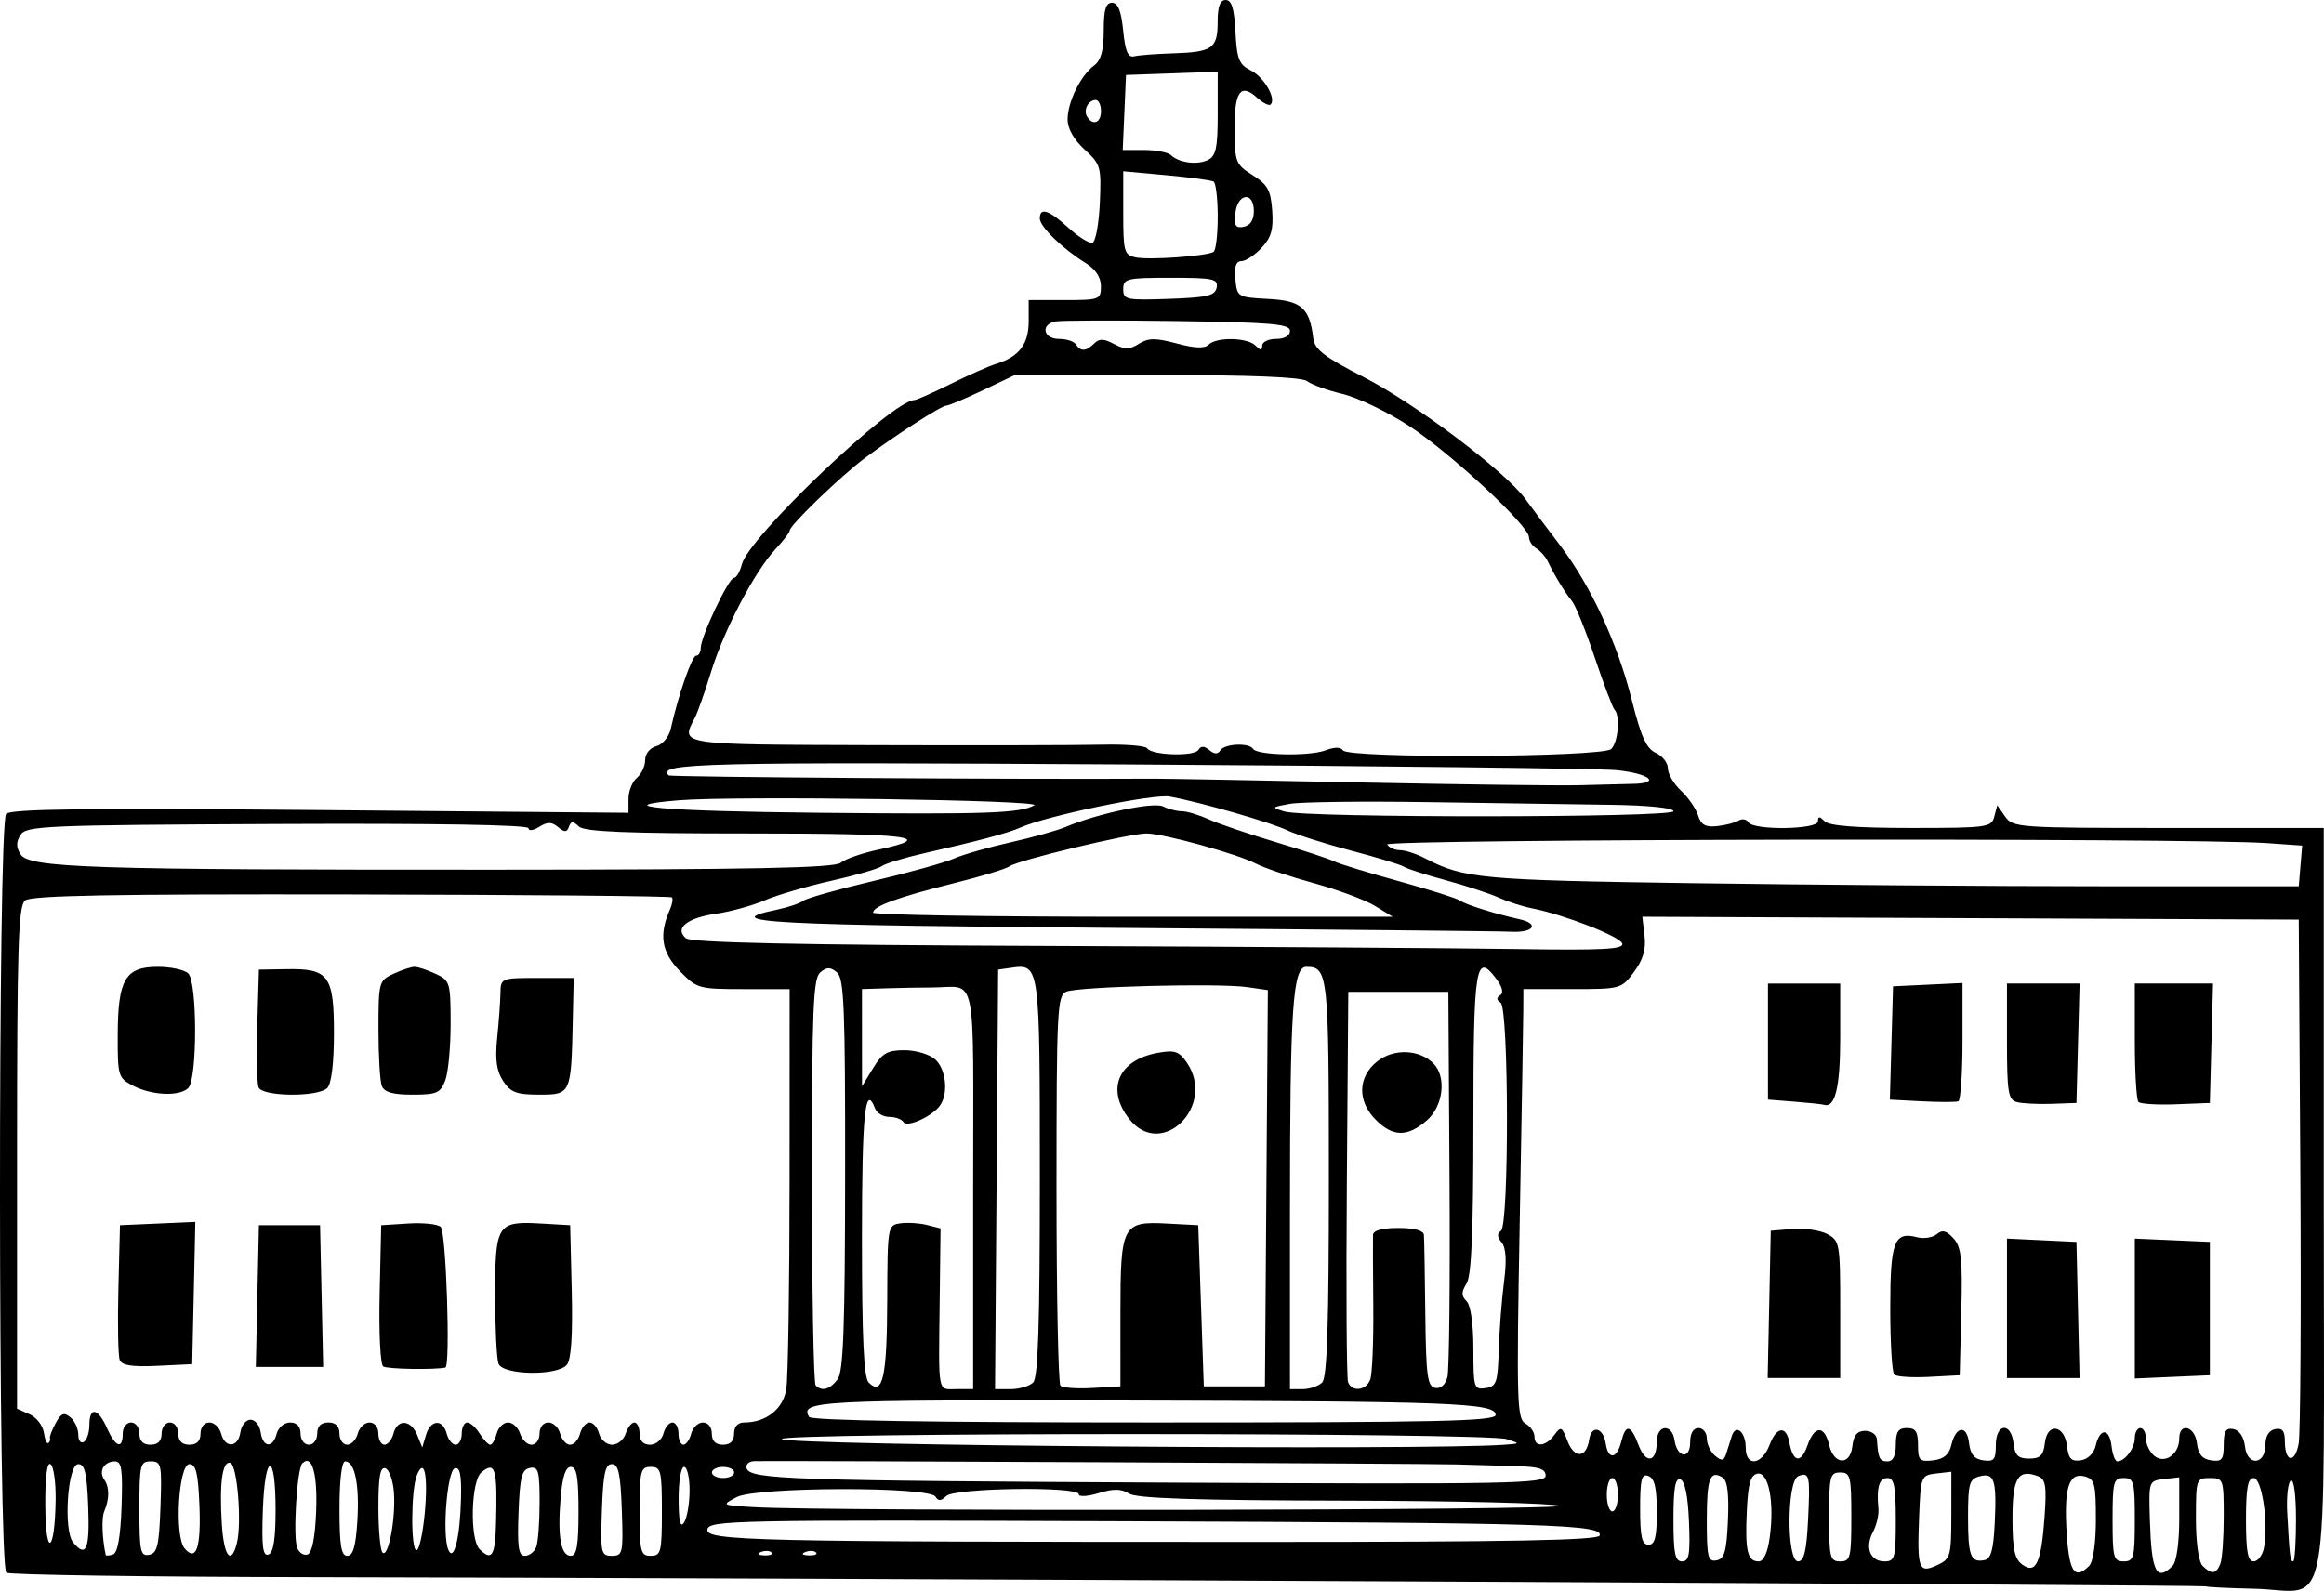 <?xml version="1.0" encoding="UTF-8" standalone="no"?>
<!-- Created with Inkscape (http://www.inkscape.org/) -->

<svg
   xmlns:dc="http://purl.org/dc/elements/1.1/"
   xmlns:cc="http://creativecommons.org/ns#"
   xmlns:rdf="http://www.w3.org/1999/02/22-rdf-syntax-ns#"
   xmlns:svg="http://www.w3.org/2000/svg"
   xmlns="http://www.w3.org/2000/svg"
   xmlns:sodipodi="http://sodipodi.sourceforge.net/DTD/sodipodi-0.dtd"
   xmlns:inkscape="http://www.inkscape.org/namespaces/inkscape"
   width="210mm"
   height="143.794mm"
   viewBox="0 0 210 143.794"
   version="1.1"
   id="svg8"
   inkscape:version="0.92.3 (2405546, 2018-03-11)"
   sodipodi:docname="bankers.svg">
  <defs
     id="defs2" />
  <sodipodi:namedview
     id="base"
     pagecolor="#ffffff"
     bordercolor="#666666"
     borderopacity="1.0"
     inkscape:pageopacity="0.0"
     inkscape:pageshadow="2"
     inkscape:zoom="0.49497475"
     inkscape:cx="411.73602"
     inkscape:cy="238.00244"
     inkscape:document-units="mm"
     inkscape:current-layer="layer1"
     showgrid="false"
     fit-margin-top="0"
     fit-margin-left="0"
     fit-margin-right="0"
     fit-margin-bottom="0"
     inkscape:window-width="1920"
     inkscape:window-height="1017"
     inkscape:window-x="-8"
     inkscape:window-y="-8"
     inkscape:window-maximized="1" />
  <g
     inkscape:label="Layer 1"
     inkscape:groupmode="layer"
     id="layer1"
     transform="translate(-356.479,786.959)">
    <path
       style="fill:#000000;stroke-width:0.502"
       d="m 555.8,-643.571 c -0.158,-0.134 -129.254,-0.76 -171.231,-0.831 -14.819,-0.025 -27.203,-0.205 -27.519,-0.401 -0.748,-0.462 -0.768,-67.689 -0.021,-68.589 0.372,-0.449 7.284,-0.533 28.367,-0.347 l 27.874,0.247 v -1.263 c 0,-0.695 0.339,-1.545 0.753,-1.888 0.414,-0.344 0.753,-1.071 0.753,-1.615 0,-0.569 0.429,-1.102 1.01,-1.254 0.568,-0.149 1.14,-0.842 1.306,-1.585 0.689,-3.073 1.915,-6.595 2.296,-6.595 0.226,0 0.411,-0.312 0.411,-0.693 0,-1.017 2.515,-6.339 2.996,-6.339 0.226,0 0.55,-0.555 0.721,-1.234 0.617,-2.458 13.621,-14.838 15.586,-14.838 0.188,0 1.664,-0.656 3.28,-1.458 1.616,-0.802 3.468,-1.62 4.115,-1.817 2.054,-0.627 2.934,-1.777 2.934,-3.834 v -1.931 h 3.265 c 3.139,0 3.265,-0.048 3.265,-1.244 0,-0.815 -0.477,-1.54 -1.381,-2.1 -2.093,-1.298 -4.144,-3.293 -4.144,-4.032 0,-1.044 0.812,-0.778 2.596,0.851 0.909,0.831 1.884,1.434 2.166,1.341 0.282,-0.093 0.58,-1.712 0.663,-3.599 0.143,-3.268 0.078,-3.496 -1.381,-4.829 -0.958,-0.875 -1.532,-1.889 -1.532,-2.708 0,-1.574 1.169,-3.964 2.383,-4.87 0.636,-0.474 0.882,-1.36 0.882,-3.17 0,-1.897 0.184,-2.511 0.753,-2.511 0.536,0 0.826,0.725 1.005,2.511 0.19,1.902 0.434,2.467 1.004,2.329 0.414,-0.1 1.996,-0.221 3.516,-0.269 3.55,-0.112 4.018,-0.443 4.018,-2.843 0,-1.394 0.215,-1.979 0.728,-1.979 0.534,0 0.769,0.768 0.879,2.876 0.13,2.477 0.322,2.961 1.385,3.489 1.189,0.59 2.327,2.547 1.793,3.081 -0.142,0.142 -0.698,-0.139 -1.235,-0.624 -1.482,-1.341 -2.046,-0.538 -2.024,2.886 0.019,2.947 0.104,3.162 1.632,4.121 1.354,0.849 1.638,1.363 1.77,3.198 0.123,1.712 -0.087,2.447 -0.966,3.383 -0.618,0.658 -1.438,1.196 -1.821,1.196 -0.485,0 -0.65,0.499 -0.54,1.632 0.155,1.608 0.199,1.634 2.973,1.781 2.997,0.158 3.737,0.81 4.07,3.586 0.117,0.98 1.022,1.672 4.562,3.486 4.657,2.387 12.77,8.507 14.594,11.01 0.595,0.816 2.005,2.698 3.134,4.183 2.793,3.673 5.205,8.878 6.49,14.001 0.828,3.301 1.319,4.382 2.165,4.765 0.602,0.273 1.095,0.905 1.095,1.405 0,0.5 0.534,1.407 1.186,2.015 0.652,0.608 1.344,1.611 1.538,2.228 0.27,0.86 0.673,1.087 1.725,0.972 0.755,-0.083 1.629,-0.309 1.943,-0.503 0.314,-0.194 0.712,-0.123 0.886,0.158 0.461,0.747 6.283,0.661 6.283,-0.092 0,-0.469 0.134,-0.469 0.603,0 0.413,0.413 2.879,0.603 7.832,0.603 6.855,0 7.243,-0.053 7.497,-1.025 l 0.268,-1.025 0.718,1.025 c 0.694,0.99 1.194,1.025 14.752,1.025 h 14.034 v 33.781 c 0,39.263 0.742,35.139 -6.296,34.984 -2.321,-0.051 -4.284,-0.147 -4.361,-0.213 z m -22.998,-6.432 0.004,-3.926 -1.381,0.159 c -1.352,0.156 -1.384,0.236 -1.53,3.879 -0.191,4.766 -0.039,5.179 1.623,4.408 1.212,-0.562 1.281,-0.804 1.284,-4.52 z m 8.426,0.15 c 0.199,-2.774 0.099,-3.406 -0.576,-3.665 -1.822,-0.699 -2.322,0.118 -2.322,3.798 0,2.784 0.186,3.669 0.879,4.176 1.234,0.904 1.72,-0.132 2.019,-4.309 z m 4.033,4.429 c 0.357,-0.357 0.603,-2.074 0.603,-4.211 0,-3.218 -0.112,-3.637 -1.032,-3.878 -1.43,-0.374 -1.879,1.12 -1.594,5.301 0.231,3.387 0.733,4.078 2.023,2.787 z m 7.534,0 c 0.36,-0.36 0.603,-2.095 0.603,-4.302 v -3.7 l -1.381,0.159 c -1.37,0.158 -1.38,0.187 -1.276,3.635 0.143,4.756 0.591,5.672 2.055,4.208 z m 4.316,-0.192 c 0.168,-0.437 0.305,-2.358 0.305,-4.269 0,-3.371 -0.037,-3.475 -1.256,-3.475 -1.225,0 -1.256,0.09 -1.256,3.666 0,2.182 0.244,3.91 0.603,4.269 0.81,0.81 1.239,0.759 1.604,-0.192 z m -48.015,-3.811 c -0.095,-2.323 -0.37,-3.675 -0.775,-3.809 -0.465,-0.154 -0.628,0.778 -0.628,3.601 0,3.099 0.145,3.809 0.775,3.809 0.641,0 0.75,-0.626 0.628,-3.601 z m 3.519,-0.126 c 0.103,-2.373 -0.048,-3.588 -0.478,-3.854 -1.144,-0.707 -1.43,0.068 -1.43,3.881 0,3.323 0.105,3.754 0.879,3.606 0.718,-0.137 0.907,-0.803 1.029,-3.633 z m 3.78,1.54 c 0.434,-3.166 -0.102,-5.934 -1.112,-5.742 -0.624,0.119 -0.844,0.889 -0.961,3.361 -0.17,3.606 0.055,4.568 1.072,4.568 0.446,0 0.81,-0.794 1.001,-2.187 z m 3.456,-1.455 c 0.211,-4.148 0.145,-4.458 -0.872,-4.068 -1.05,0.403 -1.074,7.709 -0.025,7.709 0.532,0 0.759,-0.92 0.898,-3.641 z m 3.915,-0.377 c 0,-3.683 -0.084,-4.018 -1.004,-4.018 -0.921,0 -1.004,0.335 -1.004,4.018 0,3.683 0.084,4.018 1.004,4.018 0.921,0 1.004,-0.335 1.004,-4.018 z m 4.018,0.251 c 0,-3.013 -0.151,-3.767 -0.753,-3.767 -0.75,0 -1,0.847 -0.816,2.762 0.053,0.552 -0.167,1.498 -0.489,2.101 -0.754,1.41 -0.264,2.671 1.039,2.671 0.935,0 1.02,-0.315 1.02,-3.767 z m 8.941,0.299 c 0.185,-3.91 -0.031,-4.571 -1.376,-4.219 -0.916,0.24 -1.035,0.66 -1.035,3.644 0,3.566 0.227,4.169 1.482,3.93 0.586,-0.111 0.815,-0.94 0.929,-3.355 z m 12.656,-0.299 c 0,-3.432 -0.089,-3.767 -1.004,-3.767 -0.915,0 -1.004,0.335 -1.004,3.767 0,3.432 0.089,3.767 1.004,3.767 0.915,0 1.004,-0.335 1.004,-3.767 z m 11.672,2.525 c 0.422,-2.208 -0.186,-6.292 -0.937,-6.292 -0.523,0 -0.689,0.909 -0.689,3.767 0,2.872 0.165,3.767 0.695,3.767 0.382,0 0.802,-0.559 0.932,-1.241 z m 2.893,-2.555 c 0,-2.21 -0.195,-3.676 -0.467,-3.508 -0.257,0.159 -0.402,1.472 -0.323,2.918 0.217,3.979 0.267,4.387 0.539,4.387 0.138,0 0.251,-1.708 0.251,-3.797 z m -196.484,-1.141 c 0.119,-3.355 0.009,-4.103 -0.598,-4.103 -0.981,0 -1.501,0.894 -0.964,1.654 0.478,0.676 0.476,1.733 -0.004,2.866 -0.252,0.595 -0.194,2.364 0.131,3.934 0.019,0.092 0.317,0.074 0.662,-0.04 0.417,-0.138 0.677,-1.584 0.774,-4.311 z m 3.516,0.035 c 0.137,-3.878 0.082,-4.138 -0.879,-4.138 -0.952,0 -1.025,0.306 -1.025,4.306 0,3.83 0.097,4.287 0.879,4.138 0.738,-0.141 0.902,-0.833 1.025,-4.306 z m 3.519,-0.169 c -0.117,-2.904 -0.314,-3.718 -0.902,-3.718 -0.984,0 -1.366,6.493 -0.447,7.6 1.054,1.27 1.504,-0.025 1.35,-3.882 z m 3.385,3.418 c 0.459,-1.83 0.038,-7.038 -0.586,-7.244 -0.718,-0.237 -1.005,1.804 -0.775,5.507 0.184,2.954 0.844,3.796 1.361,1.737 z m 3.497,-3.034 c 0,-5.295 -0.965,-5.219 -1.151,0.091 -0.114,3.252 -10e-4,4.144 0.502,3.976 0.455,-0.152 0.649,-1.366 0.649,-4.067 z m 3.665,0.176 c 0.139,-3.425 -0.377,-5.222 -1.248,-4.35 -0.484,0.484 -0.857,6.616 -0.465,7.638 0.17,0.443 0.592,0.712 0.937,0.598 0.407,-0.134 0.68,-1.503 0.777,-3.886 z m 3.723,0.87 c 0.203,-3.287 -0.226,-5.399 -1.097,-5.399 -0.311,0 -0.515,1.689 -0.515,4.269 0,3.341 0.154,4.269 0.709,4.269 0.514,0 0.762,-0.863 0.903,-3.139 z m 3.306,-2.598 c -0.08,-1.083 -0.429,-2.063 -0.774,-2.176 -0.464,-0.153 -0.628,0.763 -0.628,3.519 0,2.049 0.168,3.893 0.372,4.097 0.523,0.523 1.204,-3.077 1.029,-5.44 z m 6.062,0.514 c 0.049,-2.112 -0.103,-2.84 -0.56,-2.69 -0.694,0.229 -1.157,6.008 -0.59,7.357 0.501,1.193 1.068,-1.106 1.15,-4.667 z m 3.163,2.334 c 0.138,-5.012 -0.059,-5.705 -1.323,-4.656 -0.939,0.779 -1.062,6.042 -0.163,6.941 1.1,1.1 1.406,0.63 1.486,-2.285 z m 3.634,2.093 c 0.168,-0.437 0.305,-2.262 0.305,-4.055 0,-2.834 -0.115,-3.238 -0.879,-3.093 -0.731,0.14 -0.904,0.822 -1.026,4.055 -0.117,3.11 -0.002,3.887 0.574,3.887 0.396,0 0.858,-0.357 1.026,-0.794 z m 3.821,-3.224 c 0,-3.076 -0.162,-4.018 -0.691,-4.018 -0.477,0 -0.764,0.873 -0.925,2.816 -0.289,3.491 0.015,5.22 0.921,5.22 0.534,0 0.695,-0.932 0.695,-4.018 z m 3.913,-0.125 c -0.116,-3.283 -0.302,-4.144 -0.899,-4.144 -0.597,0 -0.784,0.86 -0.899,4.144 -0.138,3.909 -0.087,4.144 0.899,4.144 0.986,0 1.037,-0.234 0.899,-4.144 z m 3.621,0.125 c 0,-3.683 -0.084,-4.018 -1.004,-4.018 -0.921,0 -1.004,0.335 -1.004,4.018 0,3.683 0.084,4.018 1.004,4.018 0.921,0 1.004,-0.335 1.004,-4.018 z m 9.909,3.715 c -0.167,-0.167 -0.6,-0.185 -0.963,-0.04 -0.401,0.16 -0.282,0.279 0.303,0.303 0.529,0.022 0.826,-0.097 0.659,-0.264 z m 4.018,0 c -0.167,-0.167 -0.6,-0.185 -0.963,-0.04 -0.401,0.16 -0.282,0.279 0.303,0.303 0.529,0.022 0.826,-0.097 0.659,-0.264 z m -68.707,-4.815 c 0.019,-1.572 -0.191,-2.998 -0.467,-3.169 -0.32,-0.198 -0.489,1.2 -0.467,3.863 0.04,4.733 0.875,4.113 0.934,-0.694 z m 2.944,0.724 c -0.115,-3.06 -0.308,-3.892 -0.9,-3.892 -0.968,0 -1.363,5.995 -0.466,7.075 1.175,1.416 1.51,0.635 1.366,-3.183 z m 30.405,0.56 c 0.321,-3.437 -0.04,-5.15 -0.72,-3.414 -0.529,1.35 -0.546,6.747 -0.021,6.747 0.236,0 0.57,-1.5 0.741,-3.333 z m 106.167,2.004 c 0.337,-1.005 -4.551,-1.152 -43.042,-1.295 -35.121,-0.13 -37.421,-0.085 -37.578,0.73 -0.202,1.048 3.873,1.141 50.335,1.141 22.173,0 30.143,-0.151 30.285,-0.576 z m 5.166,-2.133 c 0,-2.168 -0.202,-3.037 -0.753,-3.249 -0.622,-0.239 -0.753,0.278 -0.753,2.96 0,2.553 0.161,3.249 0.753,3.249 0.584,0 0.753,-0.664 0.753,-2.96 z m -87.399,-1.937 c 0.004,-1.174 -0.218,-2.135 -0.495,-2.135 -0.277,0 -0.499,1.292 -0.495,2.888 0.006,2.05 0.149,2.669 0.495,2.135 0.268,-0.414 0.49,-1.714 0.495,-2.888 z m 78.61,1.384 c -0.552,-0.239 -9.313,-0.45 -19.469,-0.47 -13.365,-0.026 -18.729,-0.201 -19.423,-0.634 -0.717,-0.448 -1.411,-0.46 -2.756,-0.047 -1.004,0.308 -1.797,0.351 -1.797,0.096 0,-0.726 -11.238,-0.568 -11.974,0.168 -0.46,0.46 -0.717,0.474 -0.979,0.05 -0.574,-0.925 -16.153,-0.887 -17.947,0.044 -1.405,0.729 -1.394,0.735 1.559,0.911 6.659,0.398 73.728,0.288 72.786,-0.12 z m 5.274,-1.007 c 0,-0.829 -0.226,-1.507 -0.502,-1.507 -0.276,0 -0.502,0.678 -0.502,1.507 0,0.829 0.226,1.507 0.502,1.507 0.276,0 0.502,-0.678 0.502,-1.507 z m -6.529,-1.716 c 0,-0.616 -0.596,-0.811 -2.637,-0.866 -1.45,-0.039 -3.88,-0.108 -5.399,-0.154 -2.453,-0.075 -61.144,-0.351 -63.451,-0.299 -0.506,0.011 -0.828,0.303 -0.714,0.649 0.331,1.006 3.782,1.121 38.927,1.298 30.092,0.151 33.274,0.091 33.274,-0.628 z m -73.328,-0.293 c 0,-0.276 -0.452,-0.502 -1.004,-0.502 -0.552,0 -1.004,0.226 -1.004,0.502 0,0.276 0.452,0.502 1.004,0.502 0.552,0 1.004,-0.226 1.004,-0.502 z m 83.373,-2.792 c 0,-1.536 1.374,-1.653 1.597,-0.135 0.237,1.608 1.416,1.78 1.416,0.207 0,-0.818 0.278,-1.297 0.753,-1.297 0.414,0 0.753,0.424 0.753,0.943 0,0.519 0.336,1.222 0.747,1.563 0.606,0.503 0.796,0.467 1.004,-0.19 0.141,-0.445 0.368,-1.163 0.505,-1.595 0.358,-1.137 1.259,-0.374 1.259,1.066 0,1.758 1.466,1.564 2.164,-0.285 0.619,-1.64 1.498,-1.742 1.777,-0.205 0.329,1.819 1.054,1.943 1.634,0.281 0.639,-1.834 1.538,-1.85 1.967,-0.036 0.423,1.791 1.889,1.876 2.09,0.121 0.117,-1.022 0.439,-1.411 1.166,-1.411 0.552,0 1.026,0.339 1.054,0.753 0.115,1.747 0.24,2.009 0.956,2.009 0.502,0 0.753,-0.502 0.753,-1.507 0,-1.172 0.223,-1.507 1.004,-1.507 0.786,0 1.004,0.335 1.004,1.54 0,1.379 0.143,1.523 1.361,1.381 0.961,-0.112 1.445,-0.517 1.646,-1.377 0.407,-1.743 1.41,-1.863 1.602,-0.193 0.117,1.019 0.476,1.456 1.292,1.571 0.961,0.136 1.13,-0.07 1.13,-1.381 0,-1.978 1.374,-2.115 1.599,-0.16 0.126,1.096 0.418,1.381 1.415,1.381 1.003,0 1.288,-0.284 1.417,-1.411 0.217,-1.891 1.784,-1.645 2.009,0.315 0.128,1.113 0.386,1.375 1.235,1.251 0.636,-0.092 1.184,-0.628 1.345,-1.315 0.383,-1.634 1.246,-1.616 1.435,0.03 0.087,0.76 0.325,1.381 0.527,1.381 0.681,0 1.574,-1.197 1.574,-2.109 0,-0.497 0.226,-0.904 0.502,-0.904 0.276,0 0.502,0.424 0.502,0.943 0,0.519 0.339,1.224 0.753,1.568 0.943,0.782 2.26,-0.132 2.26,-1.568 0,-1.498 1.421,-1.109 1.599,0.438 0.114,0.989 0.48,1.427 1.289,1.542 0.966,0.137 1.13,-0.068 1.13,-1.418 0,-1.232 0.193,-1.542 0.879,-1.412 0.536,0.102 0.942,0.716 1.041,1.573 0.209,1.818 1.847,1.677 1.847,-0.16 0,-0.778 0.326,-1.301 0.879,-1.409 0.65,-0.127 0.879,0.158 0.879,1.091 0,1.921 0.914,2.072 1.249,0.206 0.162,-0.905 0.23,-11.93 0.151,-24.499 l -0.144,-22.852 -29.658,-0.129 -29.658,-0.129 0.2,1.715 c 0.143,1.225 -0.128,2.159 -0.948,3.269 -1.133,1.532 -1.21,1.553 -5.574,1.553 h -4.426 l -0.008,1.883 c -0.004,1.036 -0.151,9.766 -0.327,19.4 -0.29,15.962 -0.245,17.558 0.51,17.98 0.456,0.255 0.829,0.792 0.829,1.192 0,1 1.007,0.916 1.791,-0.151 0.593,-0.807 0.69,-0.762 1.189,0.543 0.618,1.62 1.712,1.559 1.957,-0.109 0.203,-1.385 1.284,-1.127 1.503,0.359 0.217,1.473 1.003,1.38 1.391,-0.165 0.419,-1.668 0.867,-1.583 1.577,0.297 0.659,1.747 1.643,1.551 1.643,-0.327 z m 10.156,-12.401 0.14,-6.655 1.975,-0.161 c 1.086,-0.089 2.499,0.119 3.139,0.462 1.12,0.6 1.164,0.854 1.164,6.816 v 6.193 h -3.279 -3.279 z m 11.295,6.342 c -0.196,-0.196 -0.357,-2.891 -0.357,-5.987 0,-6.03 0.352,-6.966 2.414,-6.427 0.609,0.159 1.41,0.038 1.781,-0.27 0.512,-0.425 0.879,-0.334 1.521,0.376 0.71,0.784 0.824,1.861 0.704,6.653 l -0.143,5.717 -2.782,0.147 c -1.53,0.081 -2.943,-0.013 -3.139,-0.209 z m 10.19,-5.989 v -6.302 l 3.139,0.15 3.139,0.15 0.141,6.153 0.141,6.153 h -3.28 -3.28 z m 11.552,0.024 v -6.324 l 3.39,0.148 3.39,0.148 v 6.027 6.027 l -3.39,0.148 -3.39,0.148 v -6.324 z m -30.763,-18.701 -2.386,-0.188 v -5.246 -5.246 h 3.265 3.265 v 4.922 c 0,4.474 -0.465,6.37 -1.482,6.037 -0.152,-0.05 -1.35,-0.175 -2.662,-0.279 z m 11.534,-0.033 -2.905,-0.151 0.143,-5.122 0.143,-5.122 3.139,-0.15 3.139,-0.15 v 5.268 c 0,2.897 -0.17,5.338 -0.377,5.423 -0.207,0.085 -1.684,0.087 -3.282,0.004 z m 8.556,0.067 c -0.765,-0.21 -0.879,-0.917 -0.879,-5.478 v -5.237 h 3.282 3.282 l -0.143,5.399 -0.143,5.399 -2.26,0.079 c -1.243,0.043 -2.656,-0.03 -3.139,-0.162 z m 11.002,-0.006 c -0.181,-0.181 -0.329,-2.664 -0.329,-5.519 v -5.19 h 3.533 3.533 l -0.143,5.399 -0.143,5.399 -3.061,0.119 c -1.684,0.066 -3.209,-0.029 -3.39,-0.209 z m -57.334,30.985 c 1.491,-0.105 1.493,-0.111 0.251,-0.509 -1.896,-0.607 -66.105,-0.612 -65.498,-0.004 0.577,0.577 57.961,1.028 65.247,0.513 z m -131.381,-0.592 c -0.07,-0.092 0.153,-0.691 0.495,-1.33 0.5,-0.935 0.763,-1.046 1.341,-0.566 0.395,0.328 0.718,1.034 0.718,1.569 0,0.535 0.226,0.833 0.502,0.662 0.276,-0.171 0.502,-0.862 0.502,-1.536 0,-1.678 0.781,-1.54 1.587,0.281 0.767,1.732 1.426,1.964 1.426,0.502 0,-0.558 0.335,-1.004 0.753,-1.004 0.419,0 0.753,0.446 0.753,1.004 0,0.67 0.335,1.005 1.004,1.005 0.67,0 1.004,-0.335 1.004,-1.005 0,-0.558 0.335,-1.004 0.753,-1.004 0.419,0 0.753,0.446 0.753,1.004 0,0.67 0.335,1.005 1.004,1.005 0.67,0 1.004,-0.335 1.004,-1.005 0,-0.584 0.335,-1.004 0.8,-1.004 0.44,0 0.919,0.452 1.063,1.004 0.356,1.36 1.544,1.275 1.743,-0.125 0.088,-0.622 0.5,-1.13 0.914,-1.13 0.414,0 0.826,0.509 0.914,1.13 0.199,1.401 1.098,1.478 1.452,0.125 0.145,-0.556 0.685,-1.004 1.209,-1.004 0.611,0 0.946,0.356 0.946,1.004 0,0.558 0.335,1.005 0.753,1.005 0.419,0 0.753,-0.446 0.753,-1.005 0,-0.67 0.335,-1.004 1.005,-1.004 0.67,0 1.004,0.335 1.004,1.004 0,0.552 0.313,1.005 0.695,1.005 0.382,0 0.813,-0.452 0.957,-1.005 0.144,-0.552 0.623,-1.004 1.063,-1.004 0.466,0 0.8,0.42 0.8,1.004 0,0.552 0.247,1.005 0.549,1.005 0.302,0 0.667,-0.452 0.812,-1.005 0.352,-1.347 1.574,-1.275 2.145,0.125 l 0.46,1.13 0.335,-1.13 c 0.416,-1.401 1.518,-1.475 1.87,-0.125 0.144,0.552 0.51,1.005 0.812,1.005 0.302,0 0.549,-0.452 0.549,-1.005 0,-0.552 0.224,-1.004 0.498,-1.004 0.274,0 0.78,0.452 1.125,1.004 0.345,0.552 0.773,1.005 0.95,1.005 0.177,0 0.441,-0.452 0.586,-1.005 0.144,-0.552 0.608,-1.004 1.029,-1.004 0.422,0 0.91,0.452 1.085,1.004 0.175,0.552 0.643,1.005 1.038,1.005 0.396,0 0.72,-0.452 0.72,-1.005 0,-0.584 0.335,-1.004 0.8,-1.004 0.44,0 0.919,0.452 1.063,1.004 0.144,0.552 0.549,1.005 0.899,1.005 0.35,0 0.754,-0.452 0.899,-1.005 0.144,-0.552 0.531,-1.004 0.859,-1.004 0.328,0 0.714,0.452 0.859,1.004 0.144,0.552 0.673,1.005 1.175,1.005 0.502,0 1.056,-0.452 1.231,-1.005 0.175,-0.552 0.53,-1.004 0.787,-1.004 0.258,0 0.468,0.452 0.468,1.004 0,0.649 0.335,1.005 0.946,1.005 0.524,0 1.063,-0.449 1.209,-1.005 0.144,-0.552 0.51,-1.004 0.812,-1.004 0.302,0 0.549,0.452 0.549,1.004 0,0.552 0.2,1.005 0.444,1.005 0.244,0 0.562,-0.452 0.706,-1.005 0.144,-0.552 0.623,-1.004 1.063,-1.004 0.466,0 0.8,0.42 0.8,1.004 0,0.67 0.335,1.005 1.004,1.005 0.67,0 1.004,-0.335 1.004,-1.005 0,-0.633 0.335,-1.004 0.904,-1.004 1.991,0 3.516,-1.201 3.814,-3.003 0.161,-0.972 0.295,-9.509 0.298,-18.97 l 0.006,-17.202 h -4.171 c -4.059,0 -4.213,-0.044 -5.778,-1.658 -1.629,-1.68 -1.878,-3.255 -0.874,-5.52 0.22,-0.495 0.304,-0.996 0.187,-1.113 -0.117,-0.117 -13.154,-0.236 -28.971,-0.266 -21.633,-0.04 -28.938,0.095 -29.483,0.546 -0.61,0.506 -0.723,4.151 -0.723,23.272 v 22.672 l 1.13,0.496 c 0.622,0.273 1.205,1.024 1.296,1.669 0.091,0.645 0.28,1.06 0.419,0.921 0.139,-0.139 0.195,-0.328 0.126,-0.42 z m 30.114,-6.485 c -0.264,-0.163 -0.408,-3.025 -0.329,-6.529 l 0.142,-6.238 2.456,-0.156 c 1.351,-0.086 2.667,0.056 2.926,0.314 0.492,0.492 0.888,12.606 0.415,12.706 -1.008,0.213 -5.225,0.14 -5.61,-0.097 z m 10.414,-0.253 c -0.168,-0.437 -0.305,-3.234 -0.305,-6.217 0,-6.374 0.192,-6.676 4.103,-6.452 l 2.678,0.153 0.142,5.956 c 0.095,3.962 -0.052,6.19 -0.438,6.655 -0.851,1.026 -5.778,0.95 -6.179,-0.096 z m -34.23,-0.342 c -0.144,-0.375 -0.198,-3.268 -0.119,-6.428 l 0.143,-5.745 3.405,-0.149 3.405,-0.149 -0.141,6.427 -0.141,6.427 -3.146,0.15 c -2.296,0.109 -3.216,-0.035 -3.408,-0.533 z m 12.439,-5.769 0.14,-6.404 h 2.762 2.762 l 0.141,6.404 0.14,6.404 h -3.043 -3.043 z m -11.268,-19.032 c -1.305,-0.688 -1.363,-0.884 -1.349,-4.593 0.019,-5.009 0.684,-6.134 3.627,-6.134 1.181,0 2.419,0.271 2.751,0.603 0.818,0.818 0.818,9.529 0,10.346 -0.791,0.791 -3.319,0.68 -5.03,-0.223 z m 11.373,0.162 c -0.14,-0.365 -0.189,-2.908 -0.11,-5.65 l 0.145,-4.987 2.511,-0.043 c 3.797,-0.065 4.269,0.576 4.269,5.796 0,2.707 -0.227,4.569 -0.603,4.945 -0.841,0.841 -5.886,0.791 -6.213,-0.061 z m 11.138,-0.131 c -0.168,-0.437 -0.303,-2.754 -0.301,-5.148 0.004,-4.235 0.041,-4.371 1.356,-4.981 0.744,-0.345 1.601,-0.628 1.905,-0.628 0.304,0 1.161,0.283 1.905,0.628 1.295,0.602 1.352,0.789 1.356,4.488 0.002,2.123 -0.216,4.439 -0.486,5.148 -0.434,1.142 -0.771,1.288 -2.96,1.288 -1.789,0 -2.554,-0.219 -2.775,-0.794 z m 10.964,-0.44 c -0.596,-0.909 -0.737,-1.934 -0.536,-3.892 0.15,-1.462 0.282,-3.28 0.295,-4.04 0.022,-1.364 0.063,-1.381 3.321,-1.381 h 3.299 l -0.085,3.892 c -0.144,6.607 -0.165,6.655 -3.025,6.655 -2.058,0 -2.592,-0.202 -3.268,-1.234 z m 89.683,30.183 c 0,-1.084 -3.964,-1.236 -33.919,-1.303 -27.249,-0.061 -29.007,0.032 -28.109,1.484 0.201,0.326 11.138,0.502 31.169,0.502 25.696,0 30.859,-0.114 30.859,-0.684 z m -59.462,-3.209 c 0.525,-0.691 0.671,-4.647 0.683,-18.522 0.013,-15.083 -0.093,-17.733 -0.737,-18.268 -0.601,-0.499 -0.906,-0.499 -1.507,0 -0.644,0.535 -0.753,3.259 -0.753,18.812 0,10.003 0.151,18.338 0.335,18.522 0.569,0.569 1.283,0.373 1.98,-0.544 z m 4.488,-7.057 c 0.021,-6.797 0.036,-6.883 1.181,-7.048 0.638,-0.092 1.717,-0.027 2.398,0.144 l 1.239,0.311 -0.076,6.385 c -0.105,8.786 -0.225,8.143 1.514,8.143 h 1.507 v -18.081 c 0,-20.332 0.436,-18.224 -3.767,-18.224 -0.967,0 -2.775,0.032 -4.018,0.072 l -2.26,0.072 0.002,4.395 0.002,4.395 0.995,-1.632 c 0.833,-1.366 1.297,-1.632 2.846,-1.632 1.018,0 2.265,0.374 2.77,0.831 0.958,0.867 1.205,2.962 0.484,4.099 -0.631,0.994 -3.018,2.108 -3.354,1.565 -0.159,-0.257 -0.735,-0.468 -1.28,-0.468 -0.545,0 -1.121,-0.339 -1.28,-0.753 -0.9,-2.345 -1.186,0.478 -1.186,11.702 0,9.018 0.166,12.622 0.603,13.058 1.265,1.265 1.657,-0.451 1.679,-7.333 z m 13.187,7.333 c 0.446,-0.446 0.603,-5.254 0.603,-18.522 0,-19.314 -0.002,-19.329 -2.609,-18.959 l -1.158,0.164 -0.141,18.96 -0.141,18.96 h 1.422 c 0.782,0 1.693,-0.271 2.025,-0.603 z m 7.885,-6.226 c 0,-8.015 0.174,-8.35 4.224,-8.136 l 2.808,0.148 0.251,7.283 0.251,7.283 h 2.762 2.762 l 0.132,-17.91 0.132,-17.91 -1.89,-0.271 c -2.578,-0.37 -15.24,-0.047 -16.329,0.416 -0.813,0.346 -0.879,1.682 -0.879,17.815 0,9.593 0.161,17.602 0.357,17.799 0.197,0.197 1.496,0.291 2.888,0.209 l 2.531,-0.148 z m 0.79,-17.598 c -2.106,-2.677 -0.985,-5.307 2.541,-5.961 1.549,-0.287 1.946,-0.163 2.637,0.823 2.749,3.925 -2.238,8.875 -5.177,5.139 z m 17.442,23.824 c 0.446,-0.446 0.603,-5.246 0.603,-18.483 0,-18.478 -0.065,-19.085 -2.038,-19.085 -1.231,0 -1.478,3.709 -1.478,22.173 v 15.998 h 1.155 c 0.635,0 1.426,-0.271 1.758,-0.603 z m 4.34,-0.256 c 0.181,-0.472 0.306,-3.467 0.277,-6.655 -0.029,-3.188 -0.04,-6.079 -0.025,-6.424 0.017,-0.405 0.829,-0.628 2.288,-0.628 1.445,0 2.279,0.226 2.313,0.628 0.029,0.345 0.086,3.562 0.125,7.149 0.062,5.576 0.19,6.544 0.886,6.679 0.499,0.097 0.929,-0.281 1.111,-0.977 0.163,-0.624 0.249,-8.715 0.19,-17.98 l -0.106,-16.845 h -4.52 -4.52 l -0.132,17.324 c -0.073,9.528 -0.023,17.608 0.11,17.955 0.352,0.917 1.618,0.773 2.002,-0.227 z m 0.509,-23.478 c -1.698,-1.698 -1.64,-3.899 0.14,-5.299 1.484,-1.167 3.785,-1.081 5.055,0.189 1.212,1.212 0.902,3.877 -0.602,5.171 -1.744,1.5 -3.05,1.483 -4.594,-0.061 z m 11.104,20.82 c 0.055,-1.796 0.268,-4.564 0.473,-6.152 0.255,-1.973 0.186,-3.112 -0.216,-3.597 -0.402,-0.485 -0.422,-0.812 -0.062,-1.035 0.748,-0.462 0.72,-20.178 -0.029,-20.64 -0.377,-0.233 -0.388,-0.447 -0.035,-0.666 0.332,-0.205 0.195,-0.755 -0.38,-1.516 -1.835,-2.432 -2.043,-1.101 -2.043,13.05 0,9.812 -0.169,13.809 -0.615,14.523 -0.485,0.777 -0.485,1.115 0,1.6 0.374,0.374 0.615,2.066 0.615,4.317 0,3.518 0.054,3.693 1.096,3.541 0.985,-0.144 1.106,-0.491 1.196,-3.425 z m 11.156,-36.764 c -0.211,-0.646 -5.259,-2.612 -8.174,-3.184 -0.829,-0.162 -2.185,-0.601 -3.013,-0.975 -0.829,-0.373 -2.976,-1.077 -4.771,-1.563 -1.796,-0.486 -3.491,-1.034 -3.767,-1.217 -0.276,-0.183 -2.423,-0.838 -4.771,-1.455 -2.348,-0.617 -4.947,-1.445 -5.776,-1.839 -1.528,-0.728 -7.746,-2.514 -10.603,-3.046 -1.46,-0.272 -11.109,1.728 -13.505,2.799 -1.108,0.495 -3.844,1.226 -8.75,2.337 -1.774,0.402 -3.469,0.92 -3.767,1.151 -0.298,0.232 -2.349,0.826 -4.559,1.322 -2.21,0.495 -4.922,1.291 -6.027,1.767 -1.105,0.476 -3.064,1.018 -4.354,1.204 -2.665,0.383 -3.841,1.331 -2.763,2.227 0.485,0.403 9.974,0.602 33.029,0.694 17.791,0.071 36.721,0.197 42.067,0.28 7.804,0.121 9.677,0.022 9.505,-0.502 z m -45.089,-1.407 c -32.01,-0.241 -36.849,-0.494 -31.33,-1.641 1.028,-0.214 2.114,-0.579 2.411,-0.811 0.298,-0.233 3.141,-1.035 6.317,-1.783 3.177,-0.748 6.454,-1.659 7.283,-2.025 0.829,-0.365 3.126,-1.026 5.106,-1.468 1.98,-0.442 4.24,-1.073 5.022,-1.403 2.897,-1.22 7.95,-2.281 8.798,-1.848 0.465,0.237 1.222,0.432 1.682,0.432 0.46,0 1.548,0.326 2.419,0.723 0.87,0.398 3.609,1.331 6.086,2.072 2.477,0.742 4.85,1.524 5.274,1.739 0.424,0.214 3.031,1.014 5.793,1.776 2.762,0.763 5.248,1.546 5.525,1.741 0.542,0.383 3.163,1.21 5.42,1.711 1.857,0.412 1.28,1.243 -0.783,1.127 -0.893,-0.051 -16.653,-0.205 -35.023,-0.343 z m 22.743,-1.994 c -0.889,-0.542 -3.375,-1.467 -5.525,-2.055 -2.15,-0.588 -4.487,-1.374 -5.194,-1.747 -1.682,-0.886 -8.407,-2.743 -9.935,-2.743 -1.538,0 -11.683,2.439 -12.368,2.973 -0.286,0.224 -2.555,0.912 -5.041,1.53 -4.993,1.241 -7.283,2.075 -7.283,2.651 0,0.209 10.566,0.379 23.48,0.378 l 23.48,-0.002 -1.616,-0.985 z m 83.636,-3.611 0.153,-1.837 -3.167,-0.222 c -7.01,-0.492 -79.823,-0.378 -79.512,0.125 0.173,0.28 0.696,0.51 1.163,0.511 0.467,0.002 1.482,0.333 2.256,0.737 3.501,1.826 5.064,1.971 24.208,2.248 10.497,0.152 27.109,0.276 36.915,0.276 h 17.83 z m -131.911,-0.283 c 0.407,-0.337 1.908,-0.864 3.337,-1.171 5.455,-1.17 3.026,-1.48 -11.577,-1.48 -11.107,0 -14.91,-0.155 -15.411,-0.628 -0.533,-0.503 -0.713,-0.499 -0.903,0.021 -0.189,0.516 -0.39,0.522 -0.983,0.03 -0.581,-0.483 -0.957,-0.486 -1.709,-0.017 -0.534,0.334 -0.964,0.387 -0.964,0.119 0,-0.303 -8.43,-0.445 -22.672,-0.381 -20.981,0.094 -22.713,0.167 -23.226,0.981 -0.404,0.64 -0.404,1.118 -0.002,1.758 0.775,1.232 6.236,1.41 42.935,1.394 23.215,-0.009 30.61,-0.158 31.174,-0.626 z m 17.496,-5.195 c 0.852,-0.477 -27.07,-0.87 -32.144,-0.452 -6.54,0.539 -1.459,0.986 12.807,1.128 15.039,0.15 18.049,0.044 19.337,-0.677 z m 57.759,0.535 c 0,-0.301 -2.269,-0.533 -5.65,-0.579 -3.108,-0.042 -10.51,-0.151 -16.449,-0.241 -5.939,-0.091 -11.589,-0.022 -12.556,0.151 -1.68,0.302 -1.702,0.332 -0.502,0.694 1.965,0.591 35.157,0.568 35.157,-0.024 z m -3.612,-2.473 c 2.528,-0.058 1.432,-0.937 -1.544,-1.239 -1.446,-0.147 -21.211,-0.378 -43.923,-0.515 -38.562,-0.231 -42.836,-0.13 -41.718,0.988 0.158,0.158 31.75,0.373 43.837,0.298 0.829,-0.006 9.078,0.146 18.332,0.335 9.254,0.189 18.294,0.305 20.09,0.257 1.796,-0.048 4.012,-0.105 4.927,-0.125 z m -39.321,-3.066 c 0.234,-0.378 0.527,-0.374 0.995,0.015 0.459,0.381 0.764,0.389 0.989,0.025 0.378,-0.611 2.603,-0.713 2.96,-0.135 0.363,0.587 5.1,0.68 6.551,0.129 0.81,-0.308 1.375,-0.308 1.566,10e-4 0.462,0.748 23.493,0.634 24.247,-0.12 0.628,-0.628 0.828,-3.022 0.297,-3.553 -0.168,-0.168 -0.972,-2.288 -1.786,-4.712 -0.814,-2.424 -1.742,-4.721 -2.061,-5.106 -0.617,-0.744 -1.603,-2.364 -2.194,-3.605 -0.197,-0.414 -0.658,-0.934 -1.024,-1.155 -0.366,-0.221 -0.666,-0.678 -0.666,-1.017 0,-1.026 -7.053,-7.579 -10.798,-10.031 -1.934,-1.266 -4.646,-2.574 -6.027,-2.907 -1.381,-0.332 -2.828,-0.854 -3.216,-1.16 -0.473,-0.373 -4.93,-0.555 -13.561,-0.555 h -12.856 l -2.902,1.381 c -1.596,0.76 -3.073,1.381 -3.282,1.381 -0.455,0 -4.612,2.677 -7.392,4.759 -2.198,1.647 -6.766,6.059 -6.766,6.535 0,0.166 -0.572,0.913 -1.271,1.661 -1.883,2.014 -4.661,7.3 -5.827,11.086 -0.564,1.832 -1.232,3.724 -1.484,4.204 -1.283,2.439 -1.618,2.389 16.241,2.444 9.185,0.029 18.427,0.009 20.537,-0.041 2.11,-0.051 3.954,0.095 4.097,0.325 0.395,0.636 4.254,0.763 4.631,0.152 z m -9.411,-36.74 c 0.455,-0.455 0.87,-0.444 1.789,0.048 0.974,0.521 1.392,0.518 2.252,-0.019 0.859,-0.537 1.493,-0.542 3.415,-0.028 1.632,0.437 2.52,0.47 2.881,0.109 0.713,-0.713 3.498,-0.659 4.239,0.081 0.469,0.469 0.603,0.469 0.603,0 0,-0.331 0.565,-0.603 1.256,-0.603 0.766,0 1.256,-0.286 1.256,-0.733 0,-0.614 -1.656,-0.757 -10.171,-0.879 -5.594,-0.08 -10.566,-0.063 -11.049,0.038 -1.347,0.282 -1.062,1.574 0.347,1.574 0.674,0 1.366,0.226 1.536,0.502 0.409,0.662 0.923,0.634 1.647,-0.09 z m 11.066,-5.058 c 0.149,-0.782 -0.308,-0.879 -4.138,-0.879 -4,0 -4.306,0.073 -4.306,1.025 0,0.96 0.26,1.016 4.138,0.879 3.473,-0.122 4.165,-0.287 4.306,-1.025 z m -0.282,-3.219 c 0.207,-0.127 0.377,-1.56 0.377,-3.185 0,-1.625 -0.17,-3.053 -0.377,-3.174 -0.207,-0.121 -2.128,-0.379 -4.269,-0.575 l -3.892,-0.355 v 3.775 c 0,3.509 0.08,3.792 1.13,4.013 1.207,0.254 6.403,-0.115 7.031,-0.499 z m 3.641,-3.694 c 0,-1.787 -1.463,-1.633 -1.67,0.177 -0.132,1.152 0.011,1.391 0.753,1.249 0.594,-0.114 0.917,-0.616 0.917,-1.425 z m -3.265,-8.82 v -3.769 l -4.144,0.146 -4.144,0.146 -0.148,3.39 -0.148,3.39 h 1.931 c 1.062,0 2.146,0.204 2.409,0.454 0.74,0.704 2.395,0.923 3.365,0.446 0.721,-0.354 0.879,-1.111 0.879,-4.202 z m -10.547,-0.213 c 0,-0.552 -0.213,-1.004 -0.473,-1.004 -0.674,0 -1.149,0.914 -0.783,1.507 0.525,0.849 1.256,0.557 1.256,-0.502 z"
       id="path370"
       inkscape:connector-curvature="0" />
  </g>
</svg>
